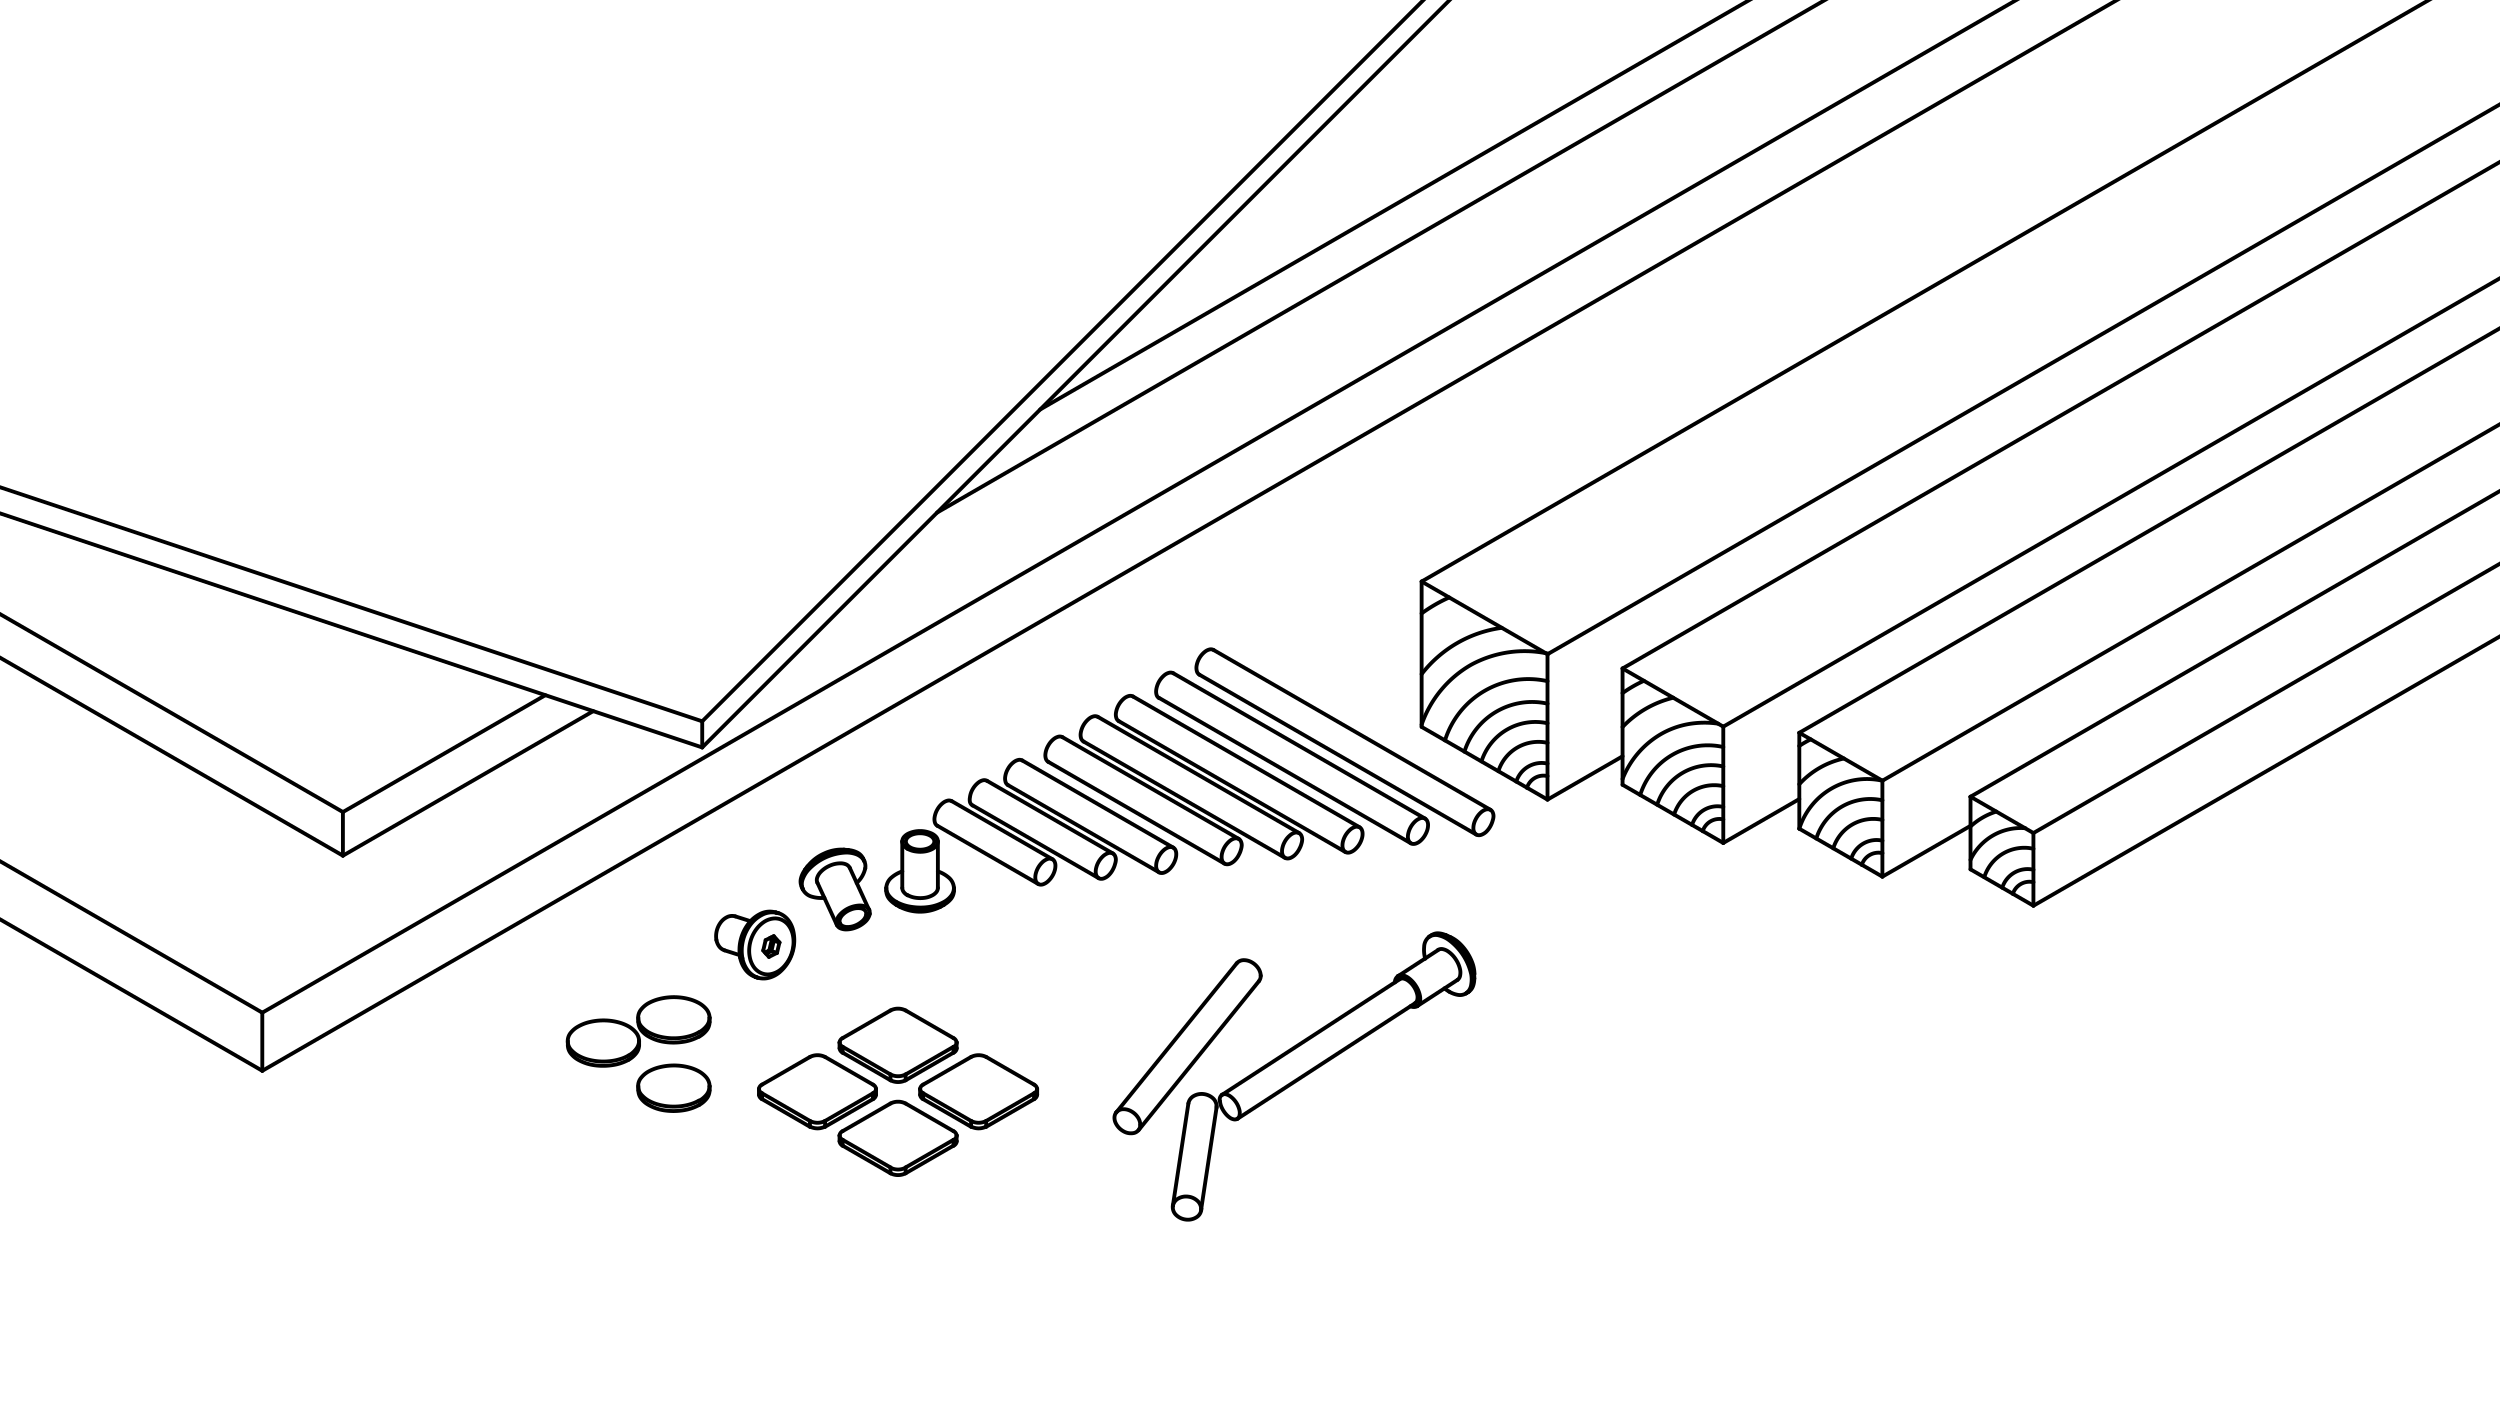 <svg xmlns="http://www.w3.org/2000/svg" viewBox="0 0 485.99 273.26"><defs><style>.cls-1{fill:none;stroke:#000;stroke-linecap:round;stroke-linejoin:round;stroke-width:0.75px;}</style></defs><g id="Make2D::Visible::Curves"><path class="cls-1" d="M393.71,161a10.83,10.83,0,0,0-10.65,6.15"/><path class="cls-1" d="M383.11,154.91l-.05,0"/><path class="cls-1" d="M358.45,147.45a16.47,16.47,0,0,0-8.67,5"/><path class="cls-1" d="M352,143.73a21.43,21.43,0,0,0-2.23,1.28"/><path class="cls-1" d="M334,140.68a18.37,18.37,0,0,0-5.78.08,16.54,16.54,0,0,0-5.43,2,17.43,17.43,0,0,0-7.37,8.68"/><path class="cls-1" d="M319.57,132.35a24.42,24.42,0,0,0-4.15,2.39"/><path class="cls-1" d="M325.27,135.64a20.26,20.26,0,0,0-9.85,5.69"/><path class="cls-1" d="M395.29,171.5a3.38,3.38,0,0,0-4,2.28"/><path class="cls-1" d="M395.29,169.07a5.17,5.17,0,0,0-6.06,3.5"/><path class="cls-1" d="M395.29,165a8.16,8.16,0,0,0-9.55,5.51"/><path class="cls-1" d="M365.93,165.85a3.38,3.38,0,0,0-4,2.29"/><path class="cls-1" d="M365.93,163.42a5.17,5.17,0,0,0-6.06,3.5"/><path class="cls-1" d="M365.93,159.39a8.15,8.15,0,0,0-9.55,5.52"/><path class="cls-1" d="M335,159.29a3.39,3.39,0,0,0-4,2.29"/><path class="cls-1" d="M335,156.86a5.19,5.19,0,0,0-6.07,3.5"/><path class="cls-1" d="M335,149a11,11,0,0,0-12.85,7.43"/><path class="cls-1" d="M335,152.83a8.17,8.17,0,0,0-9.56,5.52"/><path class="cls-1" d="M300.83,150.87a3.38,3.38,0,0,0-4,2.29"/><path class="cls-1" d="M300.83,148.44a5.18,5.18,0,0,0-6.07,3.5"/><path class="cls-1" d="M300.83,140.6A11,11,0,0,0,288,148"/><path class="cls-1" d="M300.83,144.41a8.16,8.16,0,0,0-9.55,5.51"/><path class="cls-1" d="M301,127.08a21.75,21.75,0,0,0-15,2.14,21.51,21.51,0,0,0-9.65,11.68"/><path class="cls-1" d="M300.83,132.42a17,17,0,0,0-19.93,11.51"/><path class="cls-1" d="M281.72,116.15a29.19,29.19,0,0,0-5.36,3.1"/><path class="cls-1" d="M291.94,122.05a23.74,23.74,0,0,0-15.58,9"/><path class="cls-1" d="M388.07,157.77a13.32,13.32,0,0,0-5,2.89"/><path class="cls-1" d="M365.93,151.77a13.79,13.79,0,0,0-16.15,9.33"/><path class="cls-1" d="M365.93,155.58A11,11,0,0,0,353.08,163"/><path class="cls-1" d="M335,145.22a13.77,13.77,0,0,0-16.15,9.32"/><path class="cls-1" d="M300.83,136.79a13.79,13.79,0,0,0-16.15,9.33"/><line class="cls-1" x1="50.99" y1="208.16" x2="-0.65" y2="178.34"/><line class="cls-1" x1="50.99" y1="196.86" x2="-0.65" y2="167.04"/><line class="cls-1" x1="66.66" y1="166.34" x2="-0.65" y2="127.47"/><line class="cls-1" x1="66.66" y1="157.86" x2="-0.65" y2="119"/><line class="cls-1" x1="136.51" y1="140.22" x2="-0.65" y2="94.5"/><line class="cls-1" x1="136.51" y1="145.3" x2="-0.65" y2="99.58"/><line class="cls-1" x1="277.09" y1="-0.37" x2="136.51" y2="140.22"/><line class="cls-1" x1="282.18" y1="-0.37" x2="136.51" y2="145.3"/><line class="cls-1" x1="340.72" y1="-0.37" x2="202.21" y2="79.6"/><line class="cls-1" x1="355.4" y1="-0.37" x2="182.16" y2="99.65"/><line class="cls-1" x1="315.42" y1="129.95" x2="486.64" y2="31.1"/><line class="cls-1" x1="349.78" y1="142.45" x2="486.64" y2="63.43"/><line class="cls-1" x1="383.06" y1="154.88" x2="486.64" y2="95.07"/><line class="cls-1" x1="300.83" y1="127.18" x2="486.64" y2="19.91"/><line class="cls-1" x1="276.36" y1="113.05" x2="472.81" y2="-0.37"/><line class="cls-1" x1="335" y1="141.26" x2="486.64" y2="53.71"/><line class="cls-1" x1="365.93" y1="151.77" x2="486.64" y2="82.08"/><line class="cls-1" x1="395.29" y1="161.94" x2="486.64" y2="109.2"/><line class="cls-1" x1="395.29" y1="176.07" x2="486.64" y2="123.33"/><line class="cls-1" x1="412.18" y1="-0.37" x2="50.99" y2="208.16"/><line class="cls-1" x1="392.6" y1="-0.37" x2="50.99" y2="196.86"/><line class="cls-1" x1="106.01" y1="135.14" x2="66.66" y2="157.86"/><line class="cls-1" x1="115.32" y1="138.24" x2="66.66" y2="166.34"/><line class="cls-1" x1="66.66" y1="157.86" x2="66.66" y2="166.34"/><line class="cls-1" x1="136.51" y1="140.22" x2="136.51" y2="145.3"/><line class="cls-1" x1="50.99" y1="196.86" x2="50.99" y2="208.16"/><path class="cls-1" d="M236.51,215.07a2.21,2.21,0,0,0-.82-1.66,3.3,3.3,0,0,0-1.73-.73,3.13,3.13,0,0,0-1.85.35,2.08,2.08,0,0,0-1.09,1.48"/><path class="cls-1" d="M233.5,235a2.2,2.2,0,0,0-.83-1.65,3.16,3.16,0,0,0-1.73-.73,3.06,3.06,0,0,0-1.85.35,2.08,2.08,0,0,0-1.09,1.48"/><line class="cls-1" x1="236.49" y1="215.34" x2="233.48" y2="235.25"/><line class="cls-1" x1="228" y1="234.42" x2="231.02" y2="214.51"/><path class="cls-1" d="M236.49,215.34a1.23,1.23,0,0,0,0-.27"/><line class="cls-1" x1="149.96" y1="184.89" x2="150.43" y2="182.87"/><line class="cls-1" x1="150.43" y1="182.87" x2="149.88" y2="182.25"/><line class="cls-1" x1="151.52" y1="183.22" x2="150.42" y2="181.98"/><line class="cls-1" x1="148.84" y1="182.76" x2="148.37" y2="184.78"/><line class="cls-1" x1="151.52" y1="183.22" x2="150.43" y2="182.87"/><path class="cls-1" d="M139.27,182.75a4.49,4.49,0,0,1,.73-3.29,3.48,3.48,0,0,1,1.27-1.14,2.21,2.21,0,0,1,1.67-.18"/><line class="cls-1" x1="149.55" y1="184.76" x2="150.02" y2="182.74"/><line class="cls-1" x1="150.02" y1="182.74" x2="149.67" y2="182.35"/><line class="cls-1" x1="149.96" y1="184.89" x2="149.55" y2="184.76"/><line class="cls-1" x1="150.43" y1="182.87" x2="150.02" y2="182.74"/><line class="cls-1" x1="150.85" y1="177.39" x2="151.29" y2="177.52"/><line class="cls-1" x1="147.3" y1="190.06" x2="146.87" y2="189.92"/><path class="cls-1" d="M150.85,177.39l.22.07"/><path class="cls-1" d="M147.3,190.06a4.1,4.1,0,0,0,2.25,0,5.39,5.39,0,0,0,2-1.06,8.23,8.23,0,0,0,2.61-8.23,5.39,5.39,0,0,0-1-2,4,4,0,0,0-1.84-1.27"/><path class="cls-1" d="M146.87,189.92a4,4,0,0,1-2-1.48,5.78,5.78,0,0,1-1-2.31"/><line class="cls-1" x1="142.94" y1="178.14" x2="145.9" y2="179.08"/><path class="cls-1" d="M140.85,184.74a2.13,2.13,0,0,1-1.06-.78,3.18,3.18,0,0,1-.52-1.21"/><line class="cls-1" x1="148.93" y1="185.4" x2="149.96" y2="184.89"/><line class="cls-1" x1="148.72" y1="185.17" x2="149.55" y2="184.76"/><path class="cls-1" d="M147.09,190l-.22-.06"/><line class="cls-1" x1="149.48" y1="186.02" x2="151.05" y2="185.23"/><line class="cls-1" x1="151.05" y1="185.23" x2="151.52" y2="183.22"/><line class="cls-1" x1="151.05" y1="185.23" x2="149.96" y2="184.89"/><path class="cls-1" d="M145.76,186.09a4.87,4.87,0,0,0,.71,1.79,3.47,3.47,0,0,0,1.4,1.23,3.14,3.14,0,0,0,1.86.28,4.45,4.45,0,0,0,1.76-.71,5.67,5.67,0,0,0,1.29-1.25,6.64,6.64,0,0,0,1-1.76,7.43,7.43,0,0,0,.46-2,6.32,6.32,0,0,0-.09-1.79,4.72,4.72,0,0,0-.72-1.79,3.47,3.47,0,0,0-1.39-1.24,3.18,3.18,0,0,0-1.87-.27,4.13,4.13,0,0,0-1.75.71,5.89,5.89,0,0,0-1.3,1.24,7.07,7.07,0,0,0-1,1.76,7.15,7.15,0,0,0-.46,2A6.39,6.39,0,0,0,145.76,186.09Z"/><path class="cls-1" d="M237.11,214a1.29,1.29,0,0,1,.44-1.19"/><path class="cls-1" d="M237.55,212.84a1,1,0,0,1,.83-.1,2.49,2.49,0,0,1,.77.37,4.72,4.72,0,0,1,1.17,1.23,4.51,4.51,0,0,1,.65,1.57,2.21,2.21,0,0,1,0,.85,1,1,0,0,1-.43.72"/><path class="cls-1" d="M240.57,217.48a1,1,0,0,1-.66.13,2.08,2.08,0,0,1-.65-.22,4.07,4.07,0,0,1-1-.88,5.07,5.07,0,0,1-.74-1.16,3.56,3.56,0,0,1-.36-1.32"/><line class="cls-1" x1="228.09" y1="130.88" x2="277.04" y2="159.14"/><line class="cls-1" x1="274.27" y1="163.93" x2="225.32" y2="135.67"/><path class="cls-1" d="M228.09,130.88a1.12,1.12,0,0,0-.84-.09,2.31,2.31,0,0,0-.79.38,4.51,4.51,0,0,0-1.7,3,2.28,2.28,0,0,0,.06.86,1.13,1.13,0,0,0,.5.69"/><line class="cls-1" x1="213.41" y1="139.35" x2="252.56" y2="161.96"/><line class="cls-1" x1="249.8" y1="166.76" x2="210.64" y2="144.15"/><path class="cls-1" d="M213.41,139.35a1.15,1.15,0,0,0-.85-.08,2.27,2.27,0,0,0-.78.38,4.46,4.46,0,0,0-1.7,2.94,2.32,2.32,0,0,0,.06.87,1.13,1.13,0,0,0,.5.69"/><path class="cls-1" d="M168.2,168.81a2.44,2.44,0,0,0-.18-1.41"/><path class="cls-1" d="M169.06,177.65a1.26,1.26,0,0,0-.1-.74"/><path class="cls-1" d="M168.41,177.79a2.38,2.38,0,0,1-.84,1.32,4.49,4.49,0,0,1-1.36.82,3.93,3.93,0,0,1-1.56.28,2.05,2.05,0,0,1-.77-.17,1.11,1.11,0,0,1-.58-.53"/><line class="cls-1" x1="156.07" y1="172.9" x2="155.84" y2="172.38"/><line class="cls-1" x1="167.79" y1="166.89" x2="168.02" y2="167.4"/><path class="cls-1" d="M156.07,172.9a2.81,2.81,0,0,0,1.82,1.43,6.28,6.28,0,0,0,2.36.21"/><path class="cls-1" d="M155.84,172.38a2.55,2.55,0,0,1-.12-1.7,4.69,4.69,0,0,1,.75-1.56"/><line class="cls-1" x1="156.47" y1="169.12" x2="156.96" y2="168.43"/><line class="cls-1" x1="164.05" y1="165.17" x2="164.89" y2="165.25"/><path class="cls-1" d="M157,168.43a8.15,8.15,0,0,1,3.16-2.48,8,8,0,0,1,3.93-.78"/><path class="cls-1" d="M164.89,165.25a4.7,4.7,0,0,1,1.68.44,2.54,2.54,0,0,1,1.22,1.2"/><path class="cls-1" d="M162.68,179.8a1.36,1.36,0,0,0,.71.67,2.91,2.91,0,0,0,1,.21,5.23,5.23,0,0,0,1.95-.36,5.46,5.46,0,0,0,1.7-1,3,3,0,0,0,1.05-1.65"/><path class="cls-1" d="M156,172.63a2,2,0,0,1-.13-.25"/><path class="cls-1" d="M166.54,171.64a5.39,5.39,0,0,0,1.66-2.83"/><path class="cls-1" d="M156.47,169.12a9.52,9.52,0,0,1,3.75-2.94,9.62,9.62,0,0,1,4.67-.93"/><path class="cls-1" d="M165.19,168.7a1.45,1.45,0,0,0-.8-.7,2.79,2.79,0,0,0-1.07-.17,5.11,5.11,0,0,0-2.11.5,5.39,5.39,0,0,0-1.76,1.27,3,3,0,0,0-.56.93,1.42,1.42,0,0,0,0,1.07"/><path class="cls-1" d="M169,176.91a1.35,1.35,0,0,0-.8-.7,2.8,2.8,0,0,0-1.07-.18,5.49,5.49,0,0,0-2.11.5,5.38,5.38,0,0,0-1.75,1.28,2.6,2.6,0,0,0-.56.93,1.39,1.39,0,0,0,0,1.06"/><path class="cls-1" d="M163.3,179.51a1.22,1.22,0,0,1,0-.92,2.45,2.45,0,0,1,.53-.78,4.37,4.37,0,0,1,1.58-1,3.69,3.69,0,0,1,1.86-.25,1.55,1.55,0,0,1,.85.39,1,1,0,0,1,.27.87"/><path class="cls-1" d="M174.21,175.87a4.61,4.61,0,0,1-1.32-1.09,2.59,2.59,0,0,1-.6-1.59"/><line class="cls-1" x1="185.44" y1="172.62" x2="185.44" y2="173.19"/><line class="cls-1" x1="172.29" y1="173.19" x2="172.29" y2="172.62"/><path class="cls-1" d="M185.44,172.62a2.83,2.83,0,0,0-1.05-2.06,6.31,6.31,0,0,0-2.07-1.16"/><path class="cls-1" d="M185.44,173.19a2.59,2.59,0,0,1-.6,1.59,4.65,4.65,0,0,1-1.33,1.09"/><line class="cls-1" x1="174.95" y1="176.3" x2="174.21" y2="175.87"/><line class="cls-1" x1="183.51" y1="175.87" x2="182.78" y2="176.3"/><path class="cls-1" d="M182.78,176.3a8.71,8.71,0,0,1-7.83,0"/><path class="cls-1" d="M182.32,163.58a1.41,1.41,0,0,0-.43-1,2.73,2.73,0,0,0-.9-.6,5.47,5.47,0,0,0-4.25,0,2.73,2.73,0,0,0-.9.6,1.42,1.42,0,0,0-.44,1"/><path class="cls-1" d="M175.4,172.62a1.35,1.35,0,0,0,.32.84,2.44,2.44,0,0,0,.7.58"/><path class="cls-1" d="M175.4,169.4a6.37,6.37,0,0,0-2.06,1.16,2.83,2.83,0,0,0-1.05,2.06"/><path class="cls-1" d="M174.21,175.31a8.6,8.6,0,0,0,3.11,1,11.2,11.2,0,0,0,3.27,0,8.51,8.51,0,0,0,3.08-1.07,4.5,4.5,0,0,0,1.22-1.08,2.52,2.52,0,0,0,.55-1.52"/><path class="cls-1" d="M176.42,165a4.45,4.45,0,0,0,1.63.52,5.83,5.83,0,0,0,1.72,0,4.47,4.47,0,0,0,1.62-.56,2.52,2.52,0,0,0,.65-.57,1.34,1.34,0,0,0,.28-.8"/><path class="cls-1" d="M176.42,174a4.66,4.66,0,0,0,1.63.53,6.19,6.19,0,0,0,1.72,0,4.29,4.29,0,0,0,1.62-.56,2.52,2.52,0,0,0,.65-.57,1.34,1.34,0,0,0,.28-.8"/><path class="cls-1" d="M176.91,164.71a1.82,1.82,0,0,1-.67-.62,1,1,0,0,1-.1-.79,1.39,1.39,0,0,1,.47-.65,2.82,2.82,0,0,1,.82-.44,4.58,4.58,0,0,1,1.72-.22,4.3,4.3,0,0,1,.94.16,3.12,3.12,0,0,1,.73.3,1.76,1.76,0,0,1,.67.63,1,1,0,0,1,.1.79,1.43,1.43,0,0,1-.47.64,2.6,2.6,0,0,1-.82.44,4.44,4.44,0,0,1-1.73.22,4.32,4.32,0,0,1-.93-.16A2.74,2.74,0,0,1,176.91,164.71Z"/><path class="cls-1" d="M172.29,172.62a2.54,2.54,0,0,0,.6,1.59,4.64,4.64,0,0,0,1.32,1.1"/><path class="cls-1" d="M183.51,175.87a10.21,10.21,0,0,1-9.3,0"/><path class="cls-1" d="M175.4,163.58a1.37,1.37,0,0,0,.32.84,2.61,2.61,0,0,0,.7.58"/><line class="cls-1" x1="395.29" y1="161.94" x2="395.29" y2="176.07"/><line class="cls-1" x1="395.29" y1="176.07" x2="383.06" y2="169"/><line class="cls-1" x1="365.93" y1="151.77" x2="365.93" y2="170.42"/><line class="cls-1" x1="365.93" y1="170.42" x2="383.06" y2="160.54"/><line class="cls-1" x1="365.93" y1="170.42" x2="349.78" y2="161.1"/><line class="cls-1" x1="335" y1="141.26" x2="335" y2="163.87"/><line class="cls-1" x1="335" y1="163.87" x2="349.78" y2="155.33"/><line class="cls-1" x1="335" y1="163.87" x2="315.42" y2="152.56"/><line class="cls-1" x1="349.78" y1="142.45" x2="365.93" y2="151.77"/><line class="cls-1" x1="383.06" y1="154.88" x2="395.29" y2="161.94"/><line class="cls-1" x1="176.05" y1="196.43" x2="185.35" y2="201.8"/><line class="cls-1" x1="185.35" y1="203.5" x2="176.05" y2="208.87"/><line class="cls-1" x1="185.35" y1="204.63" x2="176.05" y2="210"/><line class="cls-1" x1="173.11" y1="208.87" x2="163.81" y2="203.5"/><line class="cls-1" x1="173.11" y1="210" x2="163.81" y2="204.63"/><line class="cls-1" x1="163.81" y1="201.8" x2="173.11" y2="196.43"/><line class="cls-1" x1="185.35" y1="204.63" x2="185.35" y2="203.5"/><line class="cls-1" x1="176.05" y1="210" x2="176.05" y2="208.87"/><line class="cls-1" x1="173.11" y1="210" x2="173.11" y2="208.87"/><line class="cls-1" x1="163.81" y1="204.63" x2="163.81" y2="203.5"/><path class="cls-1" d="M185.35,201.8a1.07,1.07,0,0,1,.61.85"/><path class="cls-1" d="M173.11,196.43a3.24,3.24,0,0,1,2.94,0"/><path class="cls-1" d="M176.05,208.87a3.3,3.3,0,0,1-2.94,0"/><path class="cls-1" d="M176.05,210a3.3,3.3,0,0,1-2.94,0"/><path class="cls-1" d="M163.81,204.63a1.06,1.06,0,0,1-.6-.85"/><line class="cls-1" x1="185.96" y1="202.65" x2="185.96" y2="203.78"/><path class="cls-1" d="M186,203.78a1.07,1.07,0,0,1-.61.85"/><line class="cls-1" x1="163.21" y1="203.78" x2="163.21" y2="202.65"/><path class="cls-1" d="M163.21,202.65a1.06,1.06,0,0,1,.6-.85"/><path class="cls-1" d="M163.81,203.5a1.06,1.06,0,0,1-.6-.85"/><path class="cls-1" d="M186,202.65a1.07,1.07,0,0,1-.61.85"/><line class="cls-1" x1="160.39" y1="205.47" x2="169.69" y2="210.84"/><line class="cls-1" x1="169.69" y1="212.54" x2="160.39" y2="217.91"/><line class="cls-1" x1="169.69" y1="213.67" x2="160.39" y2="219.04"/><line class="cls-1" x1="157.45" y1="217.91" x2="148.15" y2="212.54"/><line class="cls-1" x1="157.45" y1="219.04" x2="148.15" y2="213.67"/><line class="cls-1" x1="148.15" y1="210.84" x2="157.45" y2="205.47"/><line class="cls-1" x1="169.69" y1="213.67" x2="169.69" y2="212.54"/><line class="cls-1" x1="160.39" y1="219.04" x2="160.39" y2="217.91"/><line class="cls-1" x1="157.45" y1="219.04" x2="157.45" y2="217.91"/><line class="cls-1" x1="148.15" y1="213.67" x2="148.15" y2="212.54"/><path class="cls-1" d="M169.69,210.84a1.07,1.07,0,0,1,.61.85"/><path class="cls-1" d="M157.45,205.47a3.3,3.3,0,0,1,2.94,0"/><path class="cls-1" d="M160.39,217.91a3.24,3.24,0,0,1-2.94,0"/><path class="cls-1" d="M160.39,219a3.24,3.24,0,0,1-2.94,0"/><path class="cls-1" d="M148.15,213.67a1.07,1.07,0,0,1-.61-.85"/><line class="cls-1" x1="170.3" y1="211.69" x2="170.3" y2="212.82"/><path class="cls-1" d="M170.3,212.82a1.07,1.07,0,0,1-.61.85"/><line class="cls-1" x1="147.54" y1="212.82" x2="147.54" y2="211.69"/><path class="cls-1" d="M147.54,211.69a1.07,1.07,0,0,1,.61-.85"/><path class="cls-1" d="M148.15,212.54a1.07,1.07,0,0,1-.61-.85"/><path class="cls-1" d="M170.3,211.69a1.07,1.07,0,0,1-.61.85"/><path class="cls-1" d="M135.91,201.52a4.88,4.88,0,0,0,1.4-1.16,2.65,2.65,0,0,0,.63-1.67"/><line class="cls-1" x1="124.1" y1="198.69" x2="124.1" y2="197.84"/><line class="cls-1" x1="137.94" y1="197.84" x2="137.94" y2="198.69"/><path class="cls-1" d="M124.1,198.69a2.69,2.69,0,0,0,.57,1.6,4.69,4.69,0,0,0,1.3,1.13,8.7,8.7,0,0,0,3.24,1.13,12,12,0,0,0,3.44,0,9.19,9.19,0,0,0,3.26-1.06"/><path class="cls-1" d="M135.91,200.67a4.88,4.88,0,0,0,1.4-1.16,2.65,2.65,0,0,0,.63-1.67"/><line class="cls-1" x1="176.05" y1="214.52" x2="185.35" y2="219.89"/><line class="cls-1" x1="185.35" y1="221.58" x2="176.05" y2="226.95"/><line class="cls-1" x1="185.35" y1="222.71" x2="176.05" y2="228.08"/><line class="cls-1" x1="173.11" y1="226.95" x2="163.81" y2="221.58"/><line class="cls-1" x1="173.11" y1="228.08" x2="163.81" y2="222.71"/><line class="cls-1" x1="163.81" y1="219.89" x2="173.11" y2="214.52"/><line class="cls-1" x1="185.35" y1="222.71" x2="185.35" y2="221.58"/><line class="cls-1" x1="176.05" y1="228.08" x2="176.05" y2="226.95"/><line class="cls-1" x1="173.11" y1="228.08" x2="173.11" y2="226.95"/><line class="cls-1" x1="163.81" y1="222.71" x2="163.81" y2="221.58"/><path class="cls-1" d="M185.35,219.89a1.07,1.07,0,0,1,.61.84"/><path class="cls-1" d="M173.11,214.52a3.24,3.24,0,0,1,2.94,0"/><path class="cls-1" d="M176.05,227a3.24,3.24,0,0,1-2.94,0"/><path class="cls-1" d="M176.05,228.08a3.24,3.24,0,0,1-2.94,0"/><path class="cls-1" d="M163.81,222.71a1.06,1.06,0,0,1-.6-.85"/><line class="cls-1" x1="185.96" y1="220.73" x2="185.96" y2="221.86"/><path class="cls-1" d="M186,221.86a1.07,1.07,0,0,1-.61.85"/><line class="cls-1" x1="163.21" y1="221.86" x2="163.21" y2="220.73"/><path class="cls-1" d="M163.21,220.73a1.06,1.06,0,0,1,.6-.84"/><path class="cls-1" d="M163.81,221.58a1.06,1.06,0,0,1-.6-.85"/><path class="cls-1" d="M186,220.73a1.07,1.07,0,0,1-.61.85"/><line class="cls-1" x1="191.87" y1="151.79" x2="216.34" y2="165.92"/><line class="cls-1" x1="213.58" y1="170.71" x2="189.1" y2="156.58"/><path class="cls-1" d="M191.87,151.79a1.12,1.12,0,0,0-.84-.09,2.36,2.36,0,0,0-.78.38,4.37,4.37,0,0,0-1.15,1.31,4.14,4.14,0,0,0-.55,1.64,2.27,2.27,0,0,0,0,.86,1.17,1.17,0,0,0,.5.69"/><line class="cls-1" x1="220.26" y1="135.4" x2="264.31" y2="160.83"/><line class="cls-1" x1="261.54" y1="165.63" x2="217.49" y2="140.19"/><path class="cls-1" d="M220.26,135.4a1.14,1.14,0,0,0-.85-.09,2.57,2.57,0,0,0-.78.38,4.51,4.51,0,0,0-1.7,2.95,2.26,2.26,0,0,0,.06.86,1.13,1.13,0,0,0,.5.69"/><line class="cls-1" x1="206.55" y1="143.31" x2="240.82" y2="163.09"/><line class="cls-1" x1="238.05" y1="167.89" x2="203.79" y2="148.11"/><path class="cls-1" d="M206.55,143.31a1.12,1.12,0,0,0-.84-.09,2.46,2.46,0,0,0-.78.38,4.2,4.2,0,0,0-1.14,1.31,4.16,4.16,0,0,0-.56,1.64,2.33,2.33,0,0,0,.06.87,1.15,1.15,0,0,0,.5.69"/><path class="cls-1" d="M122.21,206a4.71,4.71,0,0,0,1.39-1.16,2.66,2.66,0,0,0,.64-1.67"/><line class="cls-1" x1="110.39" y1="203.21" x2="110.39" y2="202.37"/><line class="cls-1" x1="124.24" y1="202.37" x2="124.24" y2="203.21"/><path class="cls-1" d="M110.39,203.21a2.63,2.63,0,0,0,.58,1.6,4.8,4.8,0,0,0,1.29,1.13,8.77,8.77,0,0,0,3.24,1.13,12,12,0,0,0,3.44,0,9.24,9.24,0,0,0,3.27-1.06"/><path class="cls-1" d="M122.21,205.19A4.83,4.83,0,0,0,123.6,204a2.71,2.71,0,0,0,.64-1.67"/><path class="cls-1" d="M281.73,192.78a5,5,0,0,0,1.62.61,2.33,2.33,0,0,0,1.67-.29"/><line class="cls-1" x1="277.85" y1="182.08" x2="278.34" y2="181.76"/><line class="cls-1" x1="285.51" y1="192.79" x2="285.02" y2="193.1"/><path class="cls-1" d="M277.85,182.08a2.59,2.59,0,0,0-1,2,6.31,6.31,0,0,0,.21,2.29"/><path class="cls-1" d="M278.34,181.76a2.2,2.2,0,0,1,1.37-.32,4.09,4.09,0,0,1,1.37.36"/><path class="cls-1" d="M285.51,192.79a2,2,0,0,1-.25.14"/><line class="cls-1" x1="281.08" y1="181.8" x2="281.95" y2="182.19"/><line class="cls-1" x1="286.58" y1="189.32" x2="286.59" y2="190.26"/><path class="cls-1" d="M282,182.19a6.72,6.72,0,0,1,1.81,1.27,10.16,10.16,0,0,1,2.4,3.69,6.64,6.64,0,0,1,.42,2.17"/><path class="cls-1" d="M286.59,190.26a4,4,0,0,1-.23,1.41,2.2,2.2,0,0,1-.85,1.12"/><path class="cls-1" d="M271.74,189.78a1.43,1.43,0,0,0-.57,1.19"/><path class="cls-1" d="M280.8,192.14a7.65,7.65,0,0,0,.93.64"/><path class="cls-1" d="M281.08,181.8a7.88,7.88,0,0,1,2.15,1.51,11.21,11.21,0,0,1,1.67,2,11.49,11.49,0,0,1,1.18,2.35,8.1,8.1,0,0,1,.51,2.57"/><path class="cls-1" d="M283.33,190.49a1.29,1.29,0,0,0,.52-.89,3,3,0,0,0,0-1.07,5.66,5.66,0,0,0-.83-2,5.49,5.49,0,0,0-1.46-1.54,2.75,2.75,0,0,0-1-.46,1.33,1.33,0,0,0-1,.12"/><line class="cls-1" x1="198.72" y1="147.83" x2="228.09" y2="164.79"/><line class="cls-1" x1="225.32" y1="169.58" x2="195.96" y2="152.63"/><path class="cls-1" d="M198.72,147.83a1.12,1.12,0,0,0-.84-.08,2.27,2.27,0,0,0-.78.38,4.06,4.06,0,0,0-1.14,1.3,4.16,4.16,0,0,0-.56,1.64,2.32,2.32,0,0,0,.06.87,1.09,1.09,0,0,0,.5.69"/><line class="cls-1" x1="185.02" y1="155.74" x2="204.6" y2="167.05"/><line class="cls-1" x1="201.83" y1="171.84" x2="182.25" y2="160.54"/><path class="cls-1" d="M185,155.74a1.14,1.14,0,0,0-.85-.08,2.36,2.36,0,0,0-.78.38,4.18,4.18,0,0,0-1.14,1.3,4.32,4.32,0,0,0-.56,1.64,2.32,2.32,0,0,0,.06.87,1.13,1.13,0,0,0,.5.69"/><line class="cls-1" x1="300.83" y1="127.18" x2="300.83" y2="155.44"/><line class="cls-1" x1="300.83" y1="155.44" x2="315.42" y2="147.02"/><line class="cls-1" x1="300.83" y1="155.44" x2="276.36" y2="141.31"/><line class="cls-1" x1="276.36" y1="141.31" x2="276.36" y2="113.05"/><line class="cls-1" x1="276.36" y1="113.05" x2="300.83" y2="127.18"/><line class="cls-1" x1="235.92" y1="126.36" x2="289.76" y2="157.44"/><line class="cls-1" x1="286.99" y1="162.24" x2="233.15" y2="131.15"/><path class="cls-1" d="M235.92,126.36a1.07,1.07,0,0,0-.84-.09,2.18,2.18,0,0,0-.78.38,4.41,4.41,0,0,0-1.71,2.95,2.51,2.51,0,0,0,.07.86,1.12,1.12,0,0,0,.49.69"/><line class="cls-1" x1="191.71" y1="205.47" x2="201.01" y2="210.84"/><line class="cls-1" x1="201.01" y1="212.54" x2="191.71" y2="217.91"/><line class="cls-1" x1="201.01" y1="213.67" x2="191.71" y2="219.04"/><line class="cls-1" x1="188.78" y1="217.91" x2="179.47" y2="212.54"/><line class="cls-1" x1="188.78" y1="219.04" x2="179.47" y2="213.67"/><line class="cls-1" x1="179.47" y1="210.84" x2="188.78" y2="205.47"/><line class="cls-1" x1="201.01" y1="213.67" x2="201.01" y2="212.54"/><line class="cls-1" x1="191.71" y1="219.04" x2="191.71" y2="217.91"/><line class="cls-1" x1="188.78" y1="219.04" x2="188.78" y2="217.91"/><line class="cls-1" x1="179.47" y1="213.67" x2="179.47" y2="212.54"/><path class="cls-1" d="M201,210.84a1.05,1.05,0,0,1,.61.85"/><path class="cls-1" d="M188.78,205.47a3.28,3.28,0,0,1,2.93,0"/><path class="cls-1" d="M191.71,217.91a3.22,3.22,0,0,1-2.93,0"/><path class="cls-1" d="M191.71,219a3.22,3.22,0,0,1-2.93,0"/><path class="cls-1" d="M179.47,213.67a1.06,1.06,0,0,1-.6-.85"/><line class="cls-1" x1="201.62" y1="211.69" x2="201.62" y2="212.82"/><path class="cls-1" d="M201.62,212.82a1.05,1.05,0,0,1-.61.85"/><line class="cls-1" x1="178.87" y1="212.82" x2="178.87" y2="211.69"/><path class="cls-1" d="M178.87,211.69a1.06,1.06,0,0,1,.6-.85"/><path class="cls-1" d="M179.47,212.54a1.06,1.06,0,0,1-.6-.85"/><path class="cls-1" d="M201.62,211.69a1.05,1.05,0,0,1-.61.85"/><path class="cls-1" d="M135.91,214.8a4.88,4.88,0,0,0,1.4-1.16,2.65,2.65,0,0,0,.63-1.67"/><line class="cls-1" x1="124.1" y1="211.97" x2="124.1" y2="211.13"/><line class="cls-1" x1="137.94" y1="211.13" x2="137.94" y2="211.97"/><path class="cls-1" d="M124.1,212a2.69,2.69,0,0,0,.57,1.6,4.69,4.69,0,0,0,1.3,1.13,8.7,8.7,0,0,0,3.24,1.13,12,12,0,0,0,3.44,0,9.19,9.19,0,0,0,3.26-1.06"/><path class="cls-1" d="M135.91,214a5,5,0,0,0,1.4-1.15,2.7,2.7,0,0,0,.63-1.67"/><path class="cls-1" d="M245.08,189.68a2.76,2.76,0,0,0-.51-1.5,3.65,3.65,0,0,0-1.19-1.09,3.05,3.05,0,0,0-1.53-.44,1.81,1.81,0,0,0-1.44.62"/><path class="cls-1" d="M221.67,218.66a2.74,2.74,0,0,0-.51-1.51,3.59,3.59,0,0,0-1.18-1.08,3.06,3.06,0,0,0-1.53-.45,1.81,1.81,0,0,0-1.44.62"/><line class="cls-1" x1="244.72" y1="190.75" x2="221.32" y2="219.72"/><line class="cls-1" x1="217.01" y1="216.24" x2="240.41" y2="187.27"/><path class="cls-1" d="M244.72,190.75a1.67,1.67,0,0,0,.36-1.07"/><line class="cls-1" x1="143.81" y1="185.68" x2="140.85" y2="184.74"/><path class="cls-1" d="M274.19,195.61a1.49,1.49,0,0,0,1.32,0"/><path class="cls-1" d="M272.11,190.35a1,1,0,0,1,.83-.09,2.26,2.26,0,0,1,.77.36,4.61,4.61,0,0,1,1.17,1.24,4.51,4.51,0,0,1,.65,1.57,2.21,2.21,0,0,1,0,.85,1.07,1.07,0,0,1-.43.72"/><path class="cls-1" d="M228,234.42a2.11,2.11,0,0,0,.7,1.83,3.27,3.27,0,0,0,1.84.83,3.07,3.07,0,0,0,2-.42,2,2,0,0,0,1-1.69"/><path class="cls-1" d="M143.88,186.13a8.41,8.41,0,0,1,1.38-6.24,6.54,6.54,0,0,1,2.41-2.17,4.14,4.14,0,0,1,3.18-.33"/><line class="cls-1" x1="148.37" y1="184.78" x2="149.48" y2="186.02"/><line class="cls-1" x1="150.42" y1="181.98" x2="148.84" y2="182.76"/><path class="cls-1" d="M144.32,186.27a5.64,5.64,0,0,0,1,2.31,4,4,0,0,0,2,1.48"/><path class="cls-1" d="M151.29,177.52a4.19,4.19,0,0,0-3.18.34,6.65,6.65,0,0,0-2.42,2.17,8.41,8.41,0,0,0-1.37,6.24"/><line class="cls-1" x1="237.55" y1="212.84" x2="272.11" y2="190.35"/><line class="cls-1" x1="275.13" y1="195" x2="240.57" y2="217.48"/><path class="cls-1" d="M277.61,160.4a1.74,1.74,0,0,0-.21-.89,1,1,0,0,0-.63-.48,1.33,1.33,0,0,0-.79.09,2.73,2.73,0,0,0-.8.49,4.6,4.6,0,0,0-1.05,1.38,4.52,4.52,0,0,0-.33.89,2.94,2.94,0,0,0-.11.78,1.83,1.83,0,0,0,.21.89,1,1,0,0,0,.64.49,1.43,1.43,0,0,0,.79-.09,2.68,2.68,0,0,0,.79-.49,4.4,4.4,0,0,0,1.05-1.38,4.19,4.19,0,0,0,.34-.89A3.49,3.49,0,0,0,277.61,160.4Z"/><path class="cls-1" d="M253.14,163.23a1.74,1.74,0,0,0-.21-.89,1,1,0,0,0-.63-.48,1.45,1.45,0,0,0-.8.08,2.52,2.52,0,0,0-.79.5,4.25,4.25,0,0,0-1.05,1.37,3.68,3.68,0,0,0-.33.89,3,3,0,0,0-.11.79,1.74,1.74,0,0,0,.21.89,1,1,0,0,0,.63.48,1.45,1.45,0,0,0,.8-.08,3.11,3.11,0,0,0,.79-.5,4.44,4.44,0,0,0,1-1.38A4,4,0,0,0,253,164,2.94,2.94,0,0,0,253.14,163.23Z"/><path class="cls-1" d="M168,167.4a2.3,2.3,0,0,0-.58-.77,3.21,3.21,0,0,0-.94-.56,5.66,5.66,0,0,0-2-.34,10.59,10.59,0,0,0-7.35,3.38,5.58,5.58,0,0,0-1.07,1.76,2.74,2.74,0,0,0,0,2"/><line class="cls-1" x1="162.68" y1="179.8" x2="158.9" y2="171.6"/><line class="cls-1" x1="165.19" y1="168.7" x2="168.96" y2="176.91"/><line class="cls-1" x1="182.32" y1="163.58" x2="182.32" y2="172.62"/><line class="cls-1" x1="175.4" y1="172.62" x2="175.4" y2="163.58"/><line class="cls-1" x1="383.06" y1="169" x2="383.06" y2="154.88"/><line class="cls-1" x1="349.78" y1="161.1" x2="349.78" y2="142.45"/><line class="cls-1" x1="315.42" y1="152.56" x2="315.42" y2="129.95"/><line class="cls-1" x1="315.42" y1="129.95" x2="335" y2="141.26"/><path class="cls-1" d="M137.94,197.84a2.71,2.71,0,0,0-.64-1.68,5.13,5.13,0,0,0-1.62-1.27,8.35,8.35,0,0,0-1.68-.65,11.07,11.07,0,0,0-2.07-.36,11.56,11.56,0,0,0-3.88.35,8.7,8.7,0,0,0-2,.8,4.88,4.88,0,0,0-1.37,1.15,2.55,2.55,0,0,0,.18,3.54,5.28,5.28,0,0,0,1.41,1.06,9,9,0,0,0,2,.74,11.59,11.59,0,0,0,3.89.26,10.49,10.49,0,0,0,2.08-.41,7.56,7.56,0,0,0,1.63-.7"/><path class="cls-1" d="M216.92,167.18a1.74,1.74,0,0,0-.21-.89,1,1,0,0,0-.63-.48,1.33,1.33,0,0,0-.79.09,2.73,2.73,0,0,0-.8.49,4.56,4.56,0,0,0-1.05,1.38,4.15,4.15,0,0,0-.33.89,3,3,0,0,0-.11.78,1.89,1.89,0,0,0,.21.9,1,1,0,0,0,.63.48,1.37,1.37,0,0,0,.8-.09,2.68,2.68,0,0,0,.79-.49,4.4,4.4,0,0,0,1-1.38,4.15,4.15,0,0,0,.33-.89A3,3,0,0,0,216.92,167.18Z"/><path class="cls-1" d="M264.88,162.1a1.82,1.82,0,0,0-.2-.89,1,1,0,0,0-.64-.48,1.43,1.43,0,0,0-.79.08,2.68,2.68,0,0,0-.79.49,4.59,4.59,0,0,0-1.06,1.38,4.76,4.76,0,0,0-.33.89,3.49,3.49,0,0,0-.1.79,1.84,1.84,0,0,0,.2.89,1,1,0,0,0,.64.48,1.34,1.34,0,0,0,.79-.09,2.68,2.68,0,0,0,.79-.49,4.47,4.47,0,0,0,1.06-1.38,4.52,4.52,0,0,0,.33-.89A2.93,2.93,0,0,0,264.88,162.1Z"/><path class="cls-1" d="M241.39,164.36a1.74,1.74,0,0,0-.21-.89.93.93,0,0,0-.63-.48,1.41,1.41,0,0,0-.79.08,2.69,2.69,0,0,0-.8.5,4.55,4.55,0,0,0-1.05,1.37,4.76,4.76,0,0,0-.33.89,3,3,0,0,0-.1.79,1.84,1.84,0,0,0,.2.89,1,1,0,0,0,.64.48,1.43,1.43,0,0,0,.79-.08,2.94,2.94,0,0,0,.79-.5,4.29,4.29,0,0,0,1-1.38,4,4,0,0,0,.34-.89A3.4,3.4,0,0,0,241.39,164.36Z"/><path class="cls-1" d="M124.24,202.37a2.67,2.67,0,0,0-.65-1.69,5.24,5.24,0,0,0-1.61-1.27,8.35,8.35,0,0,0-1.68-.65,11.21,11.21,0,0,0-2.07-.36,11.77,11.77,0,0,0-3.88.35,8.33,8.33,0,0,0-1.95.8A4.88,4.88,0,0,0,111,200.7a2.55,2.55,0,0,0,.17,3.54,5.49,5.49,0,0,0,1.42,1.06,8.21,8.21,0,0,0,2,.74,11.51,11.51,0,0,0,3.88.26,10.35,10.35,0,0,0,2.08-.41,7.43,7.43,0,0,0,1.64-.7"/><path class="cls-1" d="M285,193.1a2.45,2.45,0,0,0,1-1.7,5.71,5.71,0,0,0,0-2,11.4,11.4,0,0,0-4.34-6.66,5.52,5.52,0,0,0-1.83-.87,2.46,2.46,0,0,0-2,.23"/><line class="cls-1" x1="271.74" y1="189.78" x2="279.55" y2="184.69"/><line class="cls-1" x1="283.33" y1="190.49" x2="275.51" y2="195.58"/><path class="cls-1" d="M275.51,195.58a1.32,1.32,0,0,0,.53-.9,2.9,2.9,0,0,0,0-1.06,5.56,5.56,0,0,0-.82-2,5.67,5.67,0,0,0-1.46-1.55,3.15,3.15,0,0,0-1-.46,1.29,1.29,0,0,0-1,.13"/><path class="cls-1" d="M228.66,166.05a1.84,1.84,0,0,0-.2-.89,1,1,0,0,0-.64-.48,1.35,1.35,0,0,0-.79.09,2.68,2.68,0,0,0-.79.49,4.4,4.4,0,0,0-1.05,1.38,4.19,4.19,0,0,0-.34.89,3.47,3.47,0,0,0-.1.78,1.78,1.78,0,0,0,.21.9,1,1,0,0,0,.63.48,1.33,1.33,0,0,0,.79-.09,2.87,2.87,0,0,0,.8-.49,4.56,4.56,0,0,0,1.38-2.27A3,3,0,0,0,228.66,166.05Z"/><path class="cls-1" d="M205.17,168.31a1.84,1.84,0,0,0-.2-.89,1,1,0,0,0-.64-.48,1.33,1.33,0,0,0-.79.09,2.87,2.87,0,0,0-.8.49,4.56,4.56,0,0,0-1.38,2.27,3,3,0,0,0-.1.79,1.84,1.84,0,0,0,.2.89,1,1,0,0,0,.64.48,1.34,1.34,0,0,0,.79-.09,2.68,2.68,0,0,0,.79-.49,4.59,4.59,0,0,0,1.06-1.38,4.76,4.76,0,0,0,.33-.89A3.49,3.49,0,0,0,205.17,168.31Z"/><path class="cls-1" d="M290.33,158.71a1.82,1.82,0,0,0-.2-.89,1,1,0,0,0-.64-.48,1.43,1.43,0,0,0-.79.08,2.68,2.68,0,0,0-.79.49,4.4,4.4,0,0,0-1.05,1.38,4.19,4.19,0,0,0-.34.89,3.49,3.49,0,0,0-.1.79,1.74,1.74,0,0,0,.21.89,1,1,0,0,0,.63.48,1.33,1.33,0,0,0,.79-.09,2.87,2.87,0,0,0,.8-.49,4.6,4.6,0,0,0,1-1.38,4.76,4.76,0,0,0,.33-.89A2.93,2.93,0,0,0,290.33,158.71Z"/><path class="cls-1" d="M137.94,211.13a2.72,2.72,0,0,0-.64-1.69,5.28,5.28,0,0,0-1.62-1.27,8.35,8.35,0,0,0-1.68-.65,11.07,11.07,0,0,0-2.07-.36,11.82,11.82,0,0,0-3.88.35,8.7,8.7,0,0,0-2,.8,4.88,4.88,0,0,0-1.37,1.15,2.55,2.55,0,0,0,.18,3.54,5.28,5.28,0,0,0,1.41,1.06,8.53,8.53,0,0,0,2,.74,11.59,11.59,0,0,0,3.89.26,10.49,10.49,0,0,0,2.08-.41,7.56,7.56,0,0,0,1.63-.7"/><path class="cls-1" d="M217,216.24a1.72,1.72,0,0,0-.35,1,2.41,2.41,0,0,0,.23,1.06,3.6,3.6,0,0,0,1.46,1.58,2.86,2.86,0,0,0,2.1.37,1.58,1.58,0,0,0,1.22-1.61"/></g></svg>